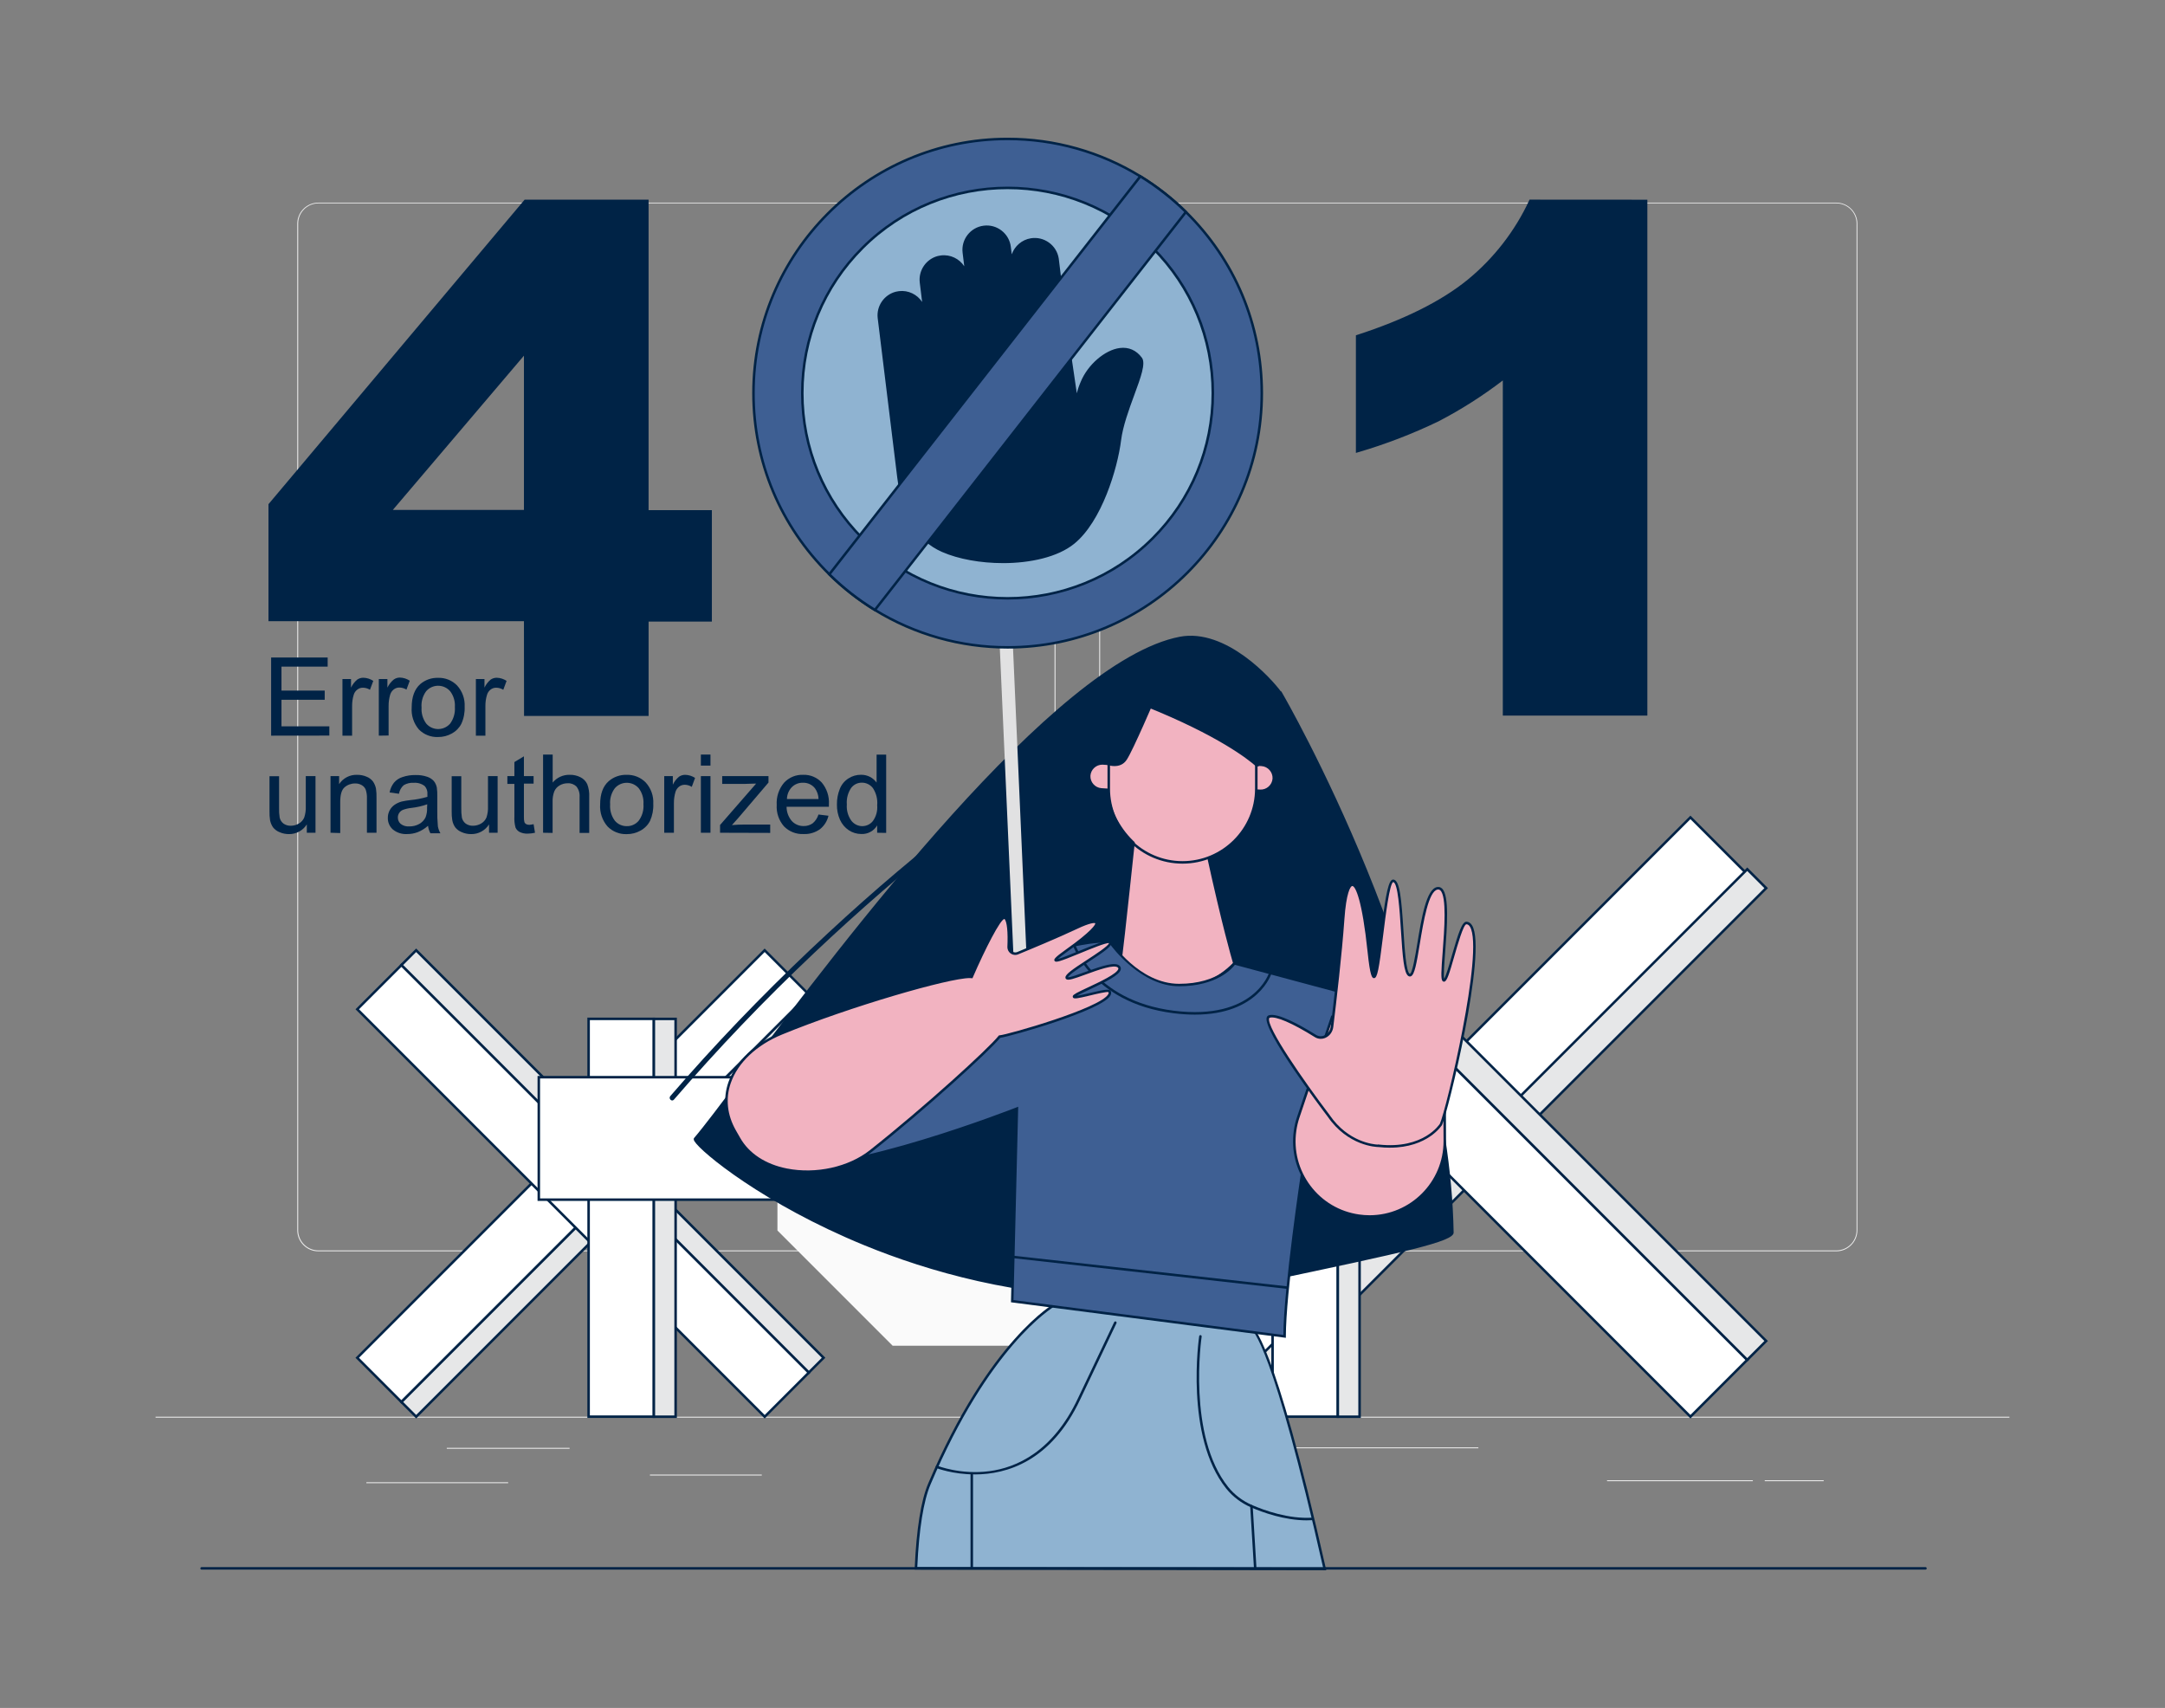 <?xml version="1.0" encoding="UTF-8"?>
<svg xmlns="http://www.w3.org/2000/svg" id="a" width="865.76" height="682.89" viewBox="0 0 865.76 682.89">
  <rect x="0" y="0" width="865.76" height="682.89" fill="#808080" stroke="none"/>
  <rect x="62.21" y="566.45" width="741.34" height=".37" fill="#ebebeb"></rect>
  <rect x="178.66" y="578.89" width="49.11" height=".37" fill="#ebebeb"></rect>
  <rect x="259.9" y="589.58" width="44.73" height=".37" fill="#ebebeb"></rect>
  <rect x="146.5" y="592.65" width="56.71" height=".37" fill="#ebebeb"></rect>
  <rect x="705.7" y="591.85" width="23.57" height=".37" fill="#ebebeb"></rect>
  <rect x="642.64" y="591.85" width="58.3" height=".37" fill="#ebebeb"></rect>
  <rect x="432.88" y="578.7" width="44.97" height=".37" fill="#ebebeb"></rect>
  <rect x="484.29" y="578.7" width="106.9" height=".37" fill="#ebebeb"></rect>
  <path d="M413.61,500.32H127.32c-4.67,0-8.45-3.79-8.45-8.46V89.41c.04-4.64,3.81-8.38,8.45-8.39H413.61c4.68,0,8.47,3.79,8.47,8.47h0V491.86c0,4.67-3.8,8.46-8.47,8.46ZM127.32,81.32c-4.46,0-8.08,3.63-8.08,8.09V491.86c0,4.46,3.62,8.08,8.08,8.09H413.61c4.47,0,8.08-3.62,8.09-8.09V89.41c0-4.47-3.62-8.09-8.09-8.09H127.32Z" fill="#ebebeb"></path>
  <path d="M734.33,500.32H448.02c-4.67,0-8.45-3.79-8.46-8.46V89.41c.05-4.64,3.82-8.38,8.46-8.39h286.31c4.63,.02,8.39,3.76,8.43,8.39V491.86c0,4.66-3.77,8.44-8.43,8.46ZM448.02,81.32c-4.47,0-8.09,3.62-8.09,8.09V491.86c.01,4.46,3.63,8.08,8.09,8.09h286.31c4.47,0,8.08-3.62,8.09-8.09V89.41c0-4.47-3.62-8.09-8.09-8.09H448.02Z" fill="#ebebeb"></path>
  <g>
    <rect x="434.64" y="426.79" width="296.05" height="32.13" transform="translate(-142.49 541.72) rotate(-45)" fill="#fff"></rect>
    <path d="M489.36,559.59l-23.43-23.43,210.05-210.05,23.43,23.43-210.05,210.05Zm-22.01-23.43l22.01,22.01,208.63-208.63-22.01-22.01-208.63,208.63Z" fill="#002346"></path>
  </g>
  <polygon points="598.84 449.39 576.13 426.66 545.15 457.64 565.99 490.86 598.84 449.39" fill="#e0e0e0"></polygon>
  <g>
    <rect x="449.79" y="450.64" width="296.05" height="10.7" transform="translate(-147.34 556.28) rotate(-45)" fill="#e6e7e8"></rect>
    <path d="M496.93,565.15l-8.27-8.27,210.05-210.05,8.27,8.27-210.05,210.05Zm-6.86-8.27l6.86,6.86,208.63-208.63-6.86-6.86-208.63,208.63Z" fill="#002346"></path>
  </g>
  <g>
    <rect x="566.61" y="302.39" width="32.13" height="296.05" transform="translate(-147.83 543.94) rotate(-45)" fill="#fff"></rect>
    <path d="M675.99,567.15l-210.05-210.05,23.43-23.43,210.05,210.05-23.43,23.43Zm-208.63-210.05l208.63,208.63,22.01-22.01-208.63-208.63-22.01,22.01Z" fill="#002346"></path>
  </g>
  <g>
    <rect x="592.46" y="287.25" width="10.7" height="296.05" transform="translate(-132.69 550.21) rotate(-45)" fill="#e6e7e8"></rect>
    <path d="M698.7,544.44l-210.05-210.05,8.27-8.27,210.05,210.05-8.27,8.27Zm-208.63-210.05l208.63,208.63,6.86-6.86-208.63-208.63-6.86,6.86Z" fill="#002346"></path>
  </g>
  <g>
    <rect x="117.96" y="457.76" width="230.41" height="25.01" transform="translate(-264.23 302.61) rotate(-45)" fill="#fff"></rect>
    <path d="M160.54,561.27l-18.39-18.39,163.63-163.63,18.39,18.39-163.63,163.63Zm-16.98-18.39l16.98,16.98,162.22-162.22-16.98-16.98-162.22,162.22Z" fill="#002346"></path>
  </g>
  <g>
    <rect x="129.73" y="477.88" width="230.41" height="8.33" transform="translate(-269.12 314.38) rotate(-45)" fill="#e6e7e8"></rect>
    <path d="M166.42,567.16l-6.6-6.6,163.63-163.63,6.6,6.6-163.63,163.63Zm-5.18-6.6l5.18,5.18,162.22-162.22-5.18-5.18-162.22,162.22Z" fill="#002346"></path>
  </g>
  <g>
    <rect x="220.66" y="360.95" width="25.01" height="230.41" transform="translate(-268.4 304.34) rotate(-45)" fill="#fff"></rect>
    <path d="M305.79,567.17l-163.63-163.63,18.39-18.39,163.63,163.63-18.39,18.39Zm-162.22-163.63l162.22,162.22,16.98-16.98-162.22-162.22-16.98,16.98Z" fill="#002346"></path>
  </g>
  <g>
    <rect x="240.76" y="349.15" width="8.33" height="230.41" transform="translate(-256.61 309.2) rotate(-45)" fill="#e6e7e8"></rect>
    <path d="M323.45,549.47l-163.63-163.63,6.6-6.6,163.63,163.63-6.6,6.6Zm-162.22-163.63l162.22,162.22,5.18-5.18-162.22-162.22-5.18,5.18Z" fill="#002346"></path>
  </g>
  <g>
    <rect x="508.89" y="407.37" width="26.11" height="159.06" fill="#fff"></rect>
    <path d="M535.5,566.93h-27.11v-160.06h27.11v160.06Zm-26.11-1h25.11v-158.06h-25.11v158.06Z" fill="#002346"></path>
  </g>
  <polygon points="535 473.47 508.89 473.47 508.89 492.55 535 486.92 535 473.47" fill="#ebebeb"></polygon>
  <g>
    <rect x="534.98" y="407.39" width="8.7" height="159.06" fill="#e6e7e8"></rect>
    <path d="M544.18,566.95h-9.7v-160.06h9.7v160.06Zm-8.7-1h7.7v-158.06h-7.7v158.06Z" fill="#002346"></path>
  </g>
  <g>
    <rect x="235.38" y="407.37" width="26.11" height="159.06" fill="#fff"></rect>
    <path d="M261.99,566.93h-27.11v-160.06h27.11v160.06Zm-26.11-1h25.11v-158.06h-25.11v158.06Z" fill="#002346"></path>
  </g>
  <g>
    <rect x="261.47" y="407.39" width="8.7" height="159.06" fill="#e6e7e8"></rect>
    <path d="M270.67,566.95h-9.7v-160.06h9.7v160.06Zm-8.7-1h7.7v-158.06h-7.7v158.06Z" fill="#002346"></path>
  </g>
  <g>
    <rect x="215.46" y="430.7" width="333.23" height="48.96" fill="#fff"></rect>
    <path d="M549.19,480.16H214.96v-49.96h334.23v49.96Zm-333.23-1h332.23v-47.96H215.96v47.96Z" fill="#002346"></path>
  </g>
  <rect x="548.7" y="430.68" width="4.89" height="48.96" fill="#ebebeb"></rect>
  <polygon points="422.11 380.77 356.96 380.77 310.89 426.84 310.89 491.99 356.96 538.06 422.11 538.06 468.17 491.99 468.17 426.84 422.11 380.77" fill="#fafafa"></polygon>
  <path d="M332.34,466.25l8.34-.74c.07,1.54,.44,3.05,1.09,4.45,.7,1.5,2.21,2.45,3.87,2.44,1.14,.1,2.26-.36,3-1.24,.69-.84,1.04-1.91,1-3,0-1.02-.35-2.02-1-2.81-1.26-1.16-2.8-1.96-4.47-2.33-3.16-.8-6.01-2.5-8.22-4.89-1.72-2.23-2.6-4.99-2.48-7.8-.02-2.05,.41-4.07,1.27-5.93,.8-1.8,2.13-3.31,3.81-4.34,2.14-1.18,4.56-1.73,7-1.59,3.04-.21,6.04,.83,8.29,2.88,1.9,1.91,3,5,3.4,9.14l-8.26,.7c-.07-1.44-.55-2.82-1.38-4-.75-.86-1.86-1.31-3-1.23-.87-.06-1.71,.28-2.3,.92-.52,.63-.8,1.42-.77,2.24,0,.63,.22,1.25,.63,1.73,.84,.76,1.88,1.28,3,1.48,2.91,.76,5.68,1.96,8.23,3.56,1.59,1.12,2.84,2.66,3.62,4.45,.77,1.88,1.15,3.9,1.12,5.93,.04,2.46-.47,4.9-1.48,7.15-.88,2.05-2.36,3.79-4.23,5-2.07,1.2-4.43,1.78-6.82,1.69-4.81,0-8.14-1.33-10-4-1.98-2.92-3.11-6.33-3.26-9.86Z" fill="#fff"></path>
  <path d="M360.48,439.24h26.69v10h-8.89v30.38h-8.77v-30.41h-8.89l-.14-9.97Z" fill="#fff"></path>
  <path d="M388.61,459.45c0-6.59,1.29-11.73,3.87-15.4,4.42-6,12.87-7.27,18.86-2.85,1.08,.79,2.03,1.74,2.83,2.82,2.6,3.6,3.9,8.64,3.9,15.13,.12,3.94-.45,7.87-1.68,11.61-.92,2.75-2.6,5.2-4.83,7.05-2.26,1.72-5.03,2.61-7.87,2.52-2.81,.11-5.58-.65-7.94-2.18-2.33-1.75-4.1-4.14-5.1-6.88-1.44-3.77-2.13-7.79-2.04-11.82Zm8.76,0c0,4.08,.54,7,1.61,8.77,1.24,2.4,4.2,3.34,6.6,2.1,0,0,.01,0,.02,0,.89-.47,1.61-1.2,2.08-2.09,1-1.75,1.48-4.88,1.48-9.38,.2-2.87-.35-5.75-1.6-8.34-.88-1.63-2.6-2.64-4.45-2.62-1.81,.02-3.45,1.05-4.25,2.67-.99,1.86-1.49,4.86-1.49,9v-.1Z" fill="#fff"></path>
  <path d="M422.67,439.24h14.56c2.77-.19,5.44,1.03,7.13,3.23,1.74,2.73,2.56,5.93,2.36,9.16,.2,3.38-.71,6.73-2.58,9.55-1.9,2.38-4.85,3.67-7.88,3.44h-4.86v15h-8.79l.06-40.38Zm8.73,17.21h2.15c1.32,.14,2.63-.32,3.56-1.26,.7-.91,1.06-2.05,1-3.2,.08-1.14-.2-2.28-.8-3.26-.81-.98-2.07-1.48-3.33-1.32h-2.6l.02,9.04Z" fill="#fff"></path>
  <g>
    <path d="M366.28,627.08c.66-15.01,2.36-26.67,5.37-33.76,24.62-58,50.45-71.84,50.45-71.84l78.22,9.27s8.07,1.82,29.41,96.59l-163.45-.26Z" fill="#8fb3d1"></path>
    <path d="M530.36,627.84l-164.6-.26,.02-.52c.69-15.69,2.51-27.11,5.41-33.94,24.41-57.5,50.41-71.95,50.67-72.09l.14-.07,78.38,9.29c.39,.09,8.67,2.98,29.84,96.98l.14,.61Zm-163.55-1.26l162.3,.25c-20.05-88.89-28.26-95.23-28.92-95.6l-77.98-9.24c-2.03,1.18-26.75,16.51-50.09,71.52-2.82,6.64-4.6,17.76-5.31,33.07Z" fill="#002346"></path>
  </g>
  <g>
    <path d="M580.79,492.85c-1.71-101.32-68.41-215.41-68.41-215.41l-.05,.12c-1.27-2.51-21-26.25-40.55-22.46-60.94,11.82-173.22,176.25-193.82,200.2-2.67,3.09,95.84,84.46,223.36,57.6,52.34-11.02,79.47-16.65,79.47-20.05Z" fill="#002346"></path>
    <path d="M449.39,518.8c-42.21,0-78.27-10.45-103.82-20.93-39.98-16.4-65.3-37.21-67.87-41.58-.13-.21-.51-.86-.11-1.32,3.73-4.34,10.65-13.53,19.42-25.17,40.45-53.71,124.62-165.48,174.68-175.19,18.64-3.61,37.03,17.04,40.54,21.89l.07-.18,.51,.87c.67,1.14,66.79,115.36,68.48,215.65h0c0,3.56-18.32,7.59-76.24,19.78l-3.62,.76c-18.11,3.81-35.54,5.41-52.04,5.41Zm-170.97-63.27c.27,.92,4.09,4.97,12.63,11.26,15.86,11.67,100.53,68.72,210.17,45.62l3.62-.76c45.42-9.56,75.43-15.88,75.45-18.79-1.61-95.37-61.68-203.46-67.84-214.28l-.08,.19-.49-.97c-1.07-2.12-20.81-25.91-40.01-22.19-49.68,9.64-133.7,121.2-174.07,174.81-8.71,11.57-15.61,20.73-19.38,25.13Z" fill="#002346"></path>
  </g>
  <path d="M498.61,268.02c-2.46-1.63-5.73-1.63-8.55-1.32-4.59,.62-9.08,1.8-13.38,3.52-13.6,5.07-26.39,12.37-38.72,19.95-17.4,10.81-34.22,22.53-50.38,35.11-19.47,15-38.23,30.87-56.26,47.61-19.79,18.31-38.73,37.55-56.61,57.73-2.24,2.53-4.46,5.08-6.66,7.63-.84,1,.58,2.41,1.43,1.43,17.64-20.43,36.31-39.96,55.93-58.5,18-17.03,36.71-33.24,56.12-48.64,16.39-13.05,33.43-25.28,51.05-36.62,12.84-8.19,26.12-16.07,40.19-22,4.61-2.03,9.41-3.61,14.32-4.73,3-.62,6.33-1,9.16-.1,.48,.15,.93,.38,1.34,.66,1.08,.72,2.09-1,1-1.74h.02Z" fill="#002346"></path>
  <g>
    <path d="M454.25,327.74s-5.46,51.54-6.1,55.6c0,0,23.09,24.29,45.47,1.86,0,0-3.78-12.25-10.67-43.77l-28.7-13.69Z" fill="#f2b3c1"></path>
    <path d="M472.95,395.21c-.11,0-.21,0-.32,0-13.89-.17-24.73-11.41-24.84-11.52l-.17-.18,.04-.24c.63-4,6.04-55.06,6.1-55.58l.07-.7,29.56,14.1,.05,.24c6.81,31.14,10.62,43.61,10.66,43.73l.09,.29-.21,.21c-6.39,6.41-13.47,9.66-21.02,9.66Zm-24.27-12.04c1.41,1.4,11.43,10.89,23.97,11.04,7.31,.08,14.18-2.99,20.41-9.15-.6-2.03-4.32-14.86-10.54-43.28l-27.84-13.28c-.67,6.32-5.25,49.47-5.99,54.67Z" fill="#002346"></path>
  </g>
  <g>
    <path d="M503.87,316.21l-9.32-.58,.64-10.39,9.31,.58c2.86,.2,5.03,2.65,4.88,5.51h0c-.2,2.86-2.65,5.03-5.51,4.88Z" fill="#f2b3c1"></path>
    <path d="M504.14,316.71c-.1,0-.2,0-.3,0h0s-9.82-.61-9.82-.61l.7-11.39,9.81,.61c3.11,.21,5.51,2.92,5.35,6.03-.21,3.02-2.75,5.36-5.73,5.36Zm-.24-1.01c2.57,.13,4.8-1.85,4.98-4.41,.13-2.56-1.85-4.8-4.41-4.98l-8.8-.55-.58,9.39,8.82,.55Z" fill="#002346"></path>
  </g>
  <g>
    <path d="M441.07,305.25l9.32,.58-.64,10.39-9.31-.58c-2.86-.2-5.03-2.65-4.88-5.51h0c.2-2.86,2.65-5.03,5.51-4.88Z" fill="#f2b3c1"></path>
    <path d="M450.21,316.74l-9.81-.61c-3.11-.21-5.51-2.92-5.35-6.03,.21-3.12,2.92-5.51,6.03-5.35h0s9.82,.61,9.82,.61l-.7,11.39Zm-9.42-11c-2.47,0-4.56,1.93-4.74,4.42-.13,2.56,1.85,4.8,4.41,4.98l8.8,.55,.58-9.39-8.82-.55c-.08,0-.16,0-.25,0Z" fill="#002346"></path>
  </g>
  <g>
    <rect x="443.38" y="272.81" width="59" height="72" rx="29.5" ry="29.5" fill="#f2b3c1"></rect>
    <path d="M472.88,345.31c-16.54,0-30-13.46-30-30v-13c0-16.54,13.46-30,30-30s30,13.46,30,30v13c0,16.54-13.46,30-30,30Zm0-72c-15.99,0-29,13.01-29,29v13c0,15.99,13.01,29,29,29h0c15.99,0,29-13.01,29-29v-13c0-15.99-13.01-29-29-29Z" fill="#002346"></path>
  </g>
  <g>
    <path d="M458.39,282.02c28.9,11.6,40.92,21.1,44.02,23.83,.35,.31,.89,.07,.9-.4,.1-6.86-1.39-40.66-41.56-31.86-27.14,3.98-5.45,7.62-3.35,8.42Z" fill="#002346"></path>
    <path d="M502.76,306.49c-.25,0-.49-.09-.69-.26-2.99-2.64-14.99-12.15-43.87-23.74-.27-.1-.96-.27-1.77-.47-4.66-1.15-8.83-2.35-8.74-4.24,.06-1.23,1.7-2.87,13.97-4.67,13.43-2.95,23.95-1.43,31.23,4.51,10.38,8.48,10.97,23.46,10.91,27.84,0,.41-.24,.77-.62,.94-.14,.06-.28,.09-.42,.09Zm-28.74-33.85c-3.73,0-7.79,.48-12.17,1.44-12.12,1.78-13.13,3.31-13.15,3.73-.06,1.23,5.99,2.73,7.98,3.22,.91,.23,1.57,.39,1.89,.51h0c29.03,11.65,41.14,21.26,44.16,23.93,.13-4.31-.44-18.89-10.47-27.09-4.68-3.83-10.79-5.75-18.24-5.75Z" fill="#002346"></path>
  </g>
  <g>
    <path d="M461.88,278.14s-9.17,21.51-11.74,25.37c-2.94,4.45-9.11,1.11-9.11,1.11,0,0-2.86-30.27,20.85-26.49Z" fill="#002346"></path>
    <path d="M445.68,306.31c-2.54,0-4.85-1.23-4.89-1.25l-.23-.13-.03-.27c-.06-.65-1.4-15.89,6.59-23.38,3.63-3.41,8.63-4.63,14.84-3.64l.63,.1-.25,.59c-.38,.88-9.22,21.6-11.78,25.45-1.28,1.94-3.13,2.52-4.87,2.52Zm-4.18-2.01c1.13,.54,5.84,2.53,8.22-1.07,2.28-3.42,9.94-21.2,11.44-24.7-5.59-.76-10.08,.41-13.36,3.48-7.07,6.63-6.44,20.2-6.3,22.29Z" fill="#002346"></path>
  </g>
  <g>
    <path d="M493.62,385.2l68.55,18.4,12.81,36.54c3.82,10.89-1.92,22.81-12.8,26.62-2.22,.78-4.56,1.18-6.92,1.18h-34.35s-7.21,47.86-7.21,66.39l-108.91-14.08,1.87-77s-67.92,26.77-94.68,22.63c0,0-30.88-18.52-13.38-42.19,0,0,126.08-51.62,145.38-46.91,0,0,11.06,17.06,27.53,17.06s22.11-8.64,22.11-8.64Z" fill="#3e5f93"></path>
    <path d="M514.2,534.9l-109.92-14.21,1.86-76.7c-6.73,2.6-60.01,22.82-87.9,22.82-2.3,0-4.42-.14-6.34-.43l-.18-.07c-.16-.09-15.78-9.61-18.56-23.54-1.31-6.56,.39-13.08,5.04-19.37l.08-.11,.13-.05c5.15-2.11,126.45-51.62,145.69-46.93l.19,.05,.11,.17c.11,.17,11.11,16.83,27.11,16.83s21.64-8.33,21.69-8.41l.2-.3,.35,.09,68.8,18.47,12.9,36.79c3.9,11.13-1.98,23.36-13.11,27.26-2.28,.8-4.66,1.2-7.07,1.2h-33.93c-.71,4.8-7.14,48.54-7.14,65.89v.57Zm-108.9-15.09l107.9,13.95c.14-18.75,7.14-65.42,7.21-65.9l.06-.43h34.79c2.3,0,4.57-.39,6.74-1.15,10.61-3.72,16.22-15.38,12.5-25.99l-12.72-36.29-67.96-18.24c-1.19,1.57-7.31,8.57-22.32,8.57s-26.6-15.32-27.83-17.12c-19.26-4.18-140.08,44.97-144.76,46.88-4.41,6.02-6.02,12.23-4.78,18.47,2.59,12.99,16.8,22.08,18.02,22.84,26.39,3.99,93.64-22.35,94.32-22.62l.7-.28-1.88,77.3Z" fill="#002346"></path>
  </g>
  <g>
    <path d="M477.86,405.68c-2.63,0-5.48-.17-8.57-.56-33.4-4.21-40.65-28.12-40.72-28.36-.08-.27,.08-.54,.34-.62,.27-.08,.54,.08,.62,.34,.07,.23,7.16,23.52,39.88,27.64,32.04,4,38.05-15.08,38.11-15.27,.08-.26,.36-.42,.62-.34,.26,.08,.42,.35,.34,.62-.05,.18-5.15,16.55-30.62,16.55Z" fill="#002346"></path>
    <path d="M514.58,515.3s-.04,0-.06,0l-110.2-12.34c-.27-.03-.47-.28-.44-.55s.28-.47,.55-.44l110.2,12.34c.27,.03,.47,.28,.44,.55-.03,.26-.25,.44-.5,.44Z" fill="#002346"></path>
  </g>
  <g>
    <path d="M543.44,486.08h0c-16.44-2.33-27.88-17.55-25.56-33.99,.26-1.84,.69-3.65,1.29-5.41l13.55-40.09,44.86,6.43,.18,43.21c.04,16.61-13.4,30.11-30.01,30.15-1.44,0-2.88-.1-4.31-.3Z" fill="#f2b3c1"></path>
    <path d="M547.68,486.88c-1.44,0-2.89-.1-4.31-.31h0c-8.08-1.15-15.24-5.37-20.15-11.9-4.91-6.53-6.98-14.57-5.83-22.66,.26-1.86,.7-3.72,1.31-5.5l13.68-40.48,45.7,6.55,.18,43.64c.04,16.86-13.65,30.61-30.51,30.65h-.07Zm-14.62-79.74l-13.42,39.7c-.58,1.73-1.01,3.52-1.26,5.32-1.11,7.82,.9,15.6,5.64,21.92,4.75,6.31,11.67,10.4,19.49,11.51h0c1.4,.2,2.83,.3,4.24,.3,16.31-.04,29.55-13.34,29.51-29.65l-.18-42.78-44.02-6.31Z" fill="#002346"></path>
  </g>
  <g>
    <path d="M531.36,446.2s-29-38.17-23.78-39.79c3.38-1,12.43,4.05,18.44,7.8,2.7,1.69,6.22-.29,6.64-3.73,1.27-10.34,3.48-29.27,4.44-43,1.38-19.79,6.79-20.54,10.3,13.15,3.51,33.69,5.47-29.07,9.81-28.45s2.69,35.55,6.29,37.65c3.6,2.1,4.29-33.47,11.3-34.66,7.01-1.19,.67,34.65,2.41,36.72,1.74,2.07,6.28-23,9.22-22.85,10.36,.43-7.94,75.75-10.21,80.55h0s-6.4,10.58-24.93,8.53c-.02,.05-11.67,.04-19.93-11.92Z" fill="#f2b3c1"></path>
    <path d="M555.86,458.88c-1.45,0-2.98-.08-4.6-.26-1.01,0-12.24-.46-20.31-12.13-2.71-3.56-26.06-34.52-24.41-39.67,.14-.45,.45-.76,.88-.89,3.52-1.04,12.19,3.7,18.85,7.85,1.04,.65,2.29,.71,3.43,.17,1.34-.64,2.26-1.96,2.45-3.54,1.24-10.11,3.47-29.15,4.44-42.97,.45-6.46,1.54-14.17,4.14-14.22h.02c3.54,0,5.83,14.87,7.13,27.35,.71,6.8,1.27,8.78,1.57,9.35,.83-1.46,1.83-9.53,2.65-16.08,1.54-12.4,2.68-20.63,4.39-21.94,.3-.23,.59-.25,.78-.22,2.51,.36,3.16,7.87,3.94,20.2,.47,7.42,1.05,16.66,2.53,17.51,1.03-.08,2.19-7.09,3.04-12.22,1.69-10.2,3.6-21.77,7.93-22.5,.73-.12,1.37,.06,1.91,.56,3.01,2.74,2.05,15.34,1.28,25.47-.34,4.42-.71,9.39-.4,10.64,.73-1.04,2.02-5.53,3.07-9.2,2.67-9.32,4.12-13.7,5.88-13.61,.91,.04,1.66,.54,2.23,1.48,6.17,10.21-9.78,75.07-12.02,79.78-.08,.14-5.68,9.08-20.81,9.08Zm-4.9-1.3l.38,.04c17.96,1.99,24.38-8.19,24.45-8.29,2.38-5.04,17.81-69.25,12.04-78.79-.39-.65-.86-.97-1.42-1,0,0,0,0-.01,0-1.17,0-3.57,8.38-4.86,12.88-2.04,7.13-2.91,9.85-3.95,10.07-.28,.06-.56-.04-.76-.28-.67-.79-.51-3.81,.08-11.58,.67-8.86,1.69-22.24-.96-24.65-.31-.28-.65-.38-1.07-.31-3.63,.62-5.64,12.79-7.11,21.68-1.33,8.06-2.09,12.3-3.53,12.98-.32,.15-.67,.13-1-.06-1.84-1.07-2.35-7.66-3.02-18.31-.51-8.02-1.2-19-3.09-19.27-1.44,.42-3.07,13.49-4.03,21.3-1.69,13.65-2.3,17.1-3.65,17.1h0c-.8,0-1.55-.8-2.55-10.39-2.18-20.89-4.87-26.45-6.13-26.45h0c-.77,.01-2.43,2.81-3.16,13.29-.97,13.85-3.2,32.9-4.44,43.03-.23,1.92-1.36,3.53-3.01,4.32-1.45,.69-3.05,.61-4.39-.23-9.04-5.64-15.61-8.46-18.03-7.74-.09,.03-.17,.08-.22,.24-1.13,3.53,13.89,25.12,24.26,38.77v.02c7.37,10.65,17.39,11.62,19.19,11.7v-.04Z" fill="#002346"></path>
  </g>
  <path d="M408.26,397.41c-1.32,0-2.43-2.75-2.59-6.39l-7.5-169c-.18-4,.85-7.66,2.29-8.14s2.76,2.36,2.93,6.37l7.42,169.07c.18,4-.82,7.59-2.25,8.1h-.3Z" fill="#e1e1e2"></path>
  <g>
    <path d="M504.58,157.19c0,56.13-45.51,101.64-101.64,101.64-19.45,0-37.62-5.46-53.07-14.95-6.62-4.05-12.73-8.84-18.23-14.26-18.73-18.44-30.34-44.08-30.34-72.43,0-56.14,45.5-101.64,101.64-101.64,19.44,0,37.62,5.46,53.07,14.95,6.61,4.05,12.72,8.84,18.22,14.25,18.73,18.43,30.35,44.08,30.35,72.44Z" fill="#3e5f93"></path>
    <path d="M402.94,259.33c-18.89,0-37.33-5.2-53.33-15.02-6.61-4.04-12.77-8.87-18.32-14.33-19.66-19.36-30.49-45.21-30.49-72.79,0-56.32,45.82-102.14,102.14-102.14,18.89,0,37.33,5.2,53.33,15.02,6.6,4.04,12.76,8.86,18.31,14.32,19.67,19.35,30.5,45.21,30.5,72.8,0,56.32-45.82,102.14-102.14,102.14Zm0-203.28c-55.77,0-101.14,45.37-101.14,101.14,0,27.31,10.72,52.91,30.19,72.07,5.49,5.41,11.59,10.19,18.14,14.19,15.84,9.73,34.11,14.88,52.81,14.88,55.77,0,101.14-45.37,101.14-101.14,0-27.32-10.73-52.92-30.2-72.08-5.49-5.4-11.59-10.18-18.13-14.18-15.84-9.73-34.11-14.88-52.81-14.88Z" fill="#002346"></path>
  </g>
  <g>
    <circle cx="402.91" cy="157.17" r="82.08" transform="translate(6.87 330.93) rotate(-45)" fill="#8fb3d1"></circle>
    <path d="M402.91,239.71c-21.15,0-42.29-8.05-58.39-24.15-15.6-15.6-24.19-36.33-24.19-58.39s8.59-42.8,24.19-58.39l.35,.35-.35-.35c32.2-32.2,84.59-32.2,116.79,0,15.6,15.6,24.19,36.33,24.19,58.39s-8.59,42.8-24.19,58.39c-16.1,16.1-37.25,24.15-58.39,24.15Zm0-164.08c-20.89,0-41.78,7.95-57.69,23.86-15.41,15.41-23.89,35.9-23.89,57.69s8.49,42.28,23.89,57.69c31.81,31.81,83.56,31.81,115.37,0,15.41-15.41,23.89-35.9,23.89-57.69s-8.49-42.28-23.89-57.69c-15.9-15.9-36.79-23.86-57.69-23.86Z" fill="#002346"></path>
  </g>
  <g>
    <path d="M456.24,143.31c-6.74-9.11-19.72,0-23.61,9.57-1.05,2.37-1.75,4.89-2.06,7.47l-4.28-29.23-3.39-27.71c-.81-5.03-5.55-8.45-10.58-7.64-4.76,.77-8.13,5.07-7.73,9.88l-.85-6.9c-.63-5.05-5.23-8.64-10.28-8.01-5.05,.63-8.64,5.23-8.01,10.28l1.18,9.61c-.64-5.05-5.24-8.62-10.29-8-.39,.04-.77,.11-1.15,.21h0c-4.49,1.16-7.43,5.46-6.88,10.07l1.47,12c-.62-5.04-5.21-8.62-10.25-8-.4,.05-.79,.12-1.18,.22h0c-4.47,1.14-7.4,5.42-6.87,10l2.94,24,2.1,17.18,2.78,22.57c2,16.13,8.26,25.23,17.6,29.34,14.33,6.29,40.59,6.36,52.38-3.21,10.33-8.37,17-28.53,18.55-41,1.55-12.47,11.15-28.99,8.41-32.7Z" fill="#002346"></path>
    <path d="M401.08,225.15c-8.91,0-17.81-1.59-24.38-4.47-10.11-4.45-15.97-14.18-17.9-29.74l-7.82-63.75c-.56-4.81,2.55-9.34,7.24-10.55,.41-.1,.83-.18,1.24-.23,3.78-.46,7.33,1.33,9.29,4.32l-.95-7.76c-.58-4.84,2.54-9.4,7.25-10.62,.4-.1,.81-.18,1.22-.22,3.79-.47,7.36,1.33,9.33,4.33l-.66-5.39c-.66-5.32,3.13-10.18,8.44-10.84,2.57-.32,5.12,.38,7.17,1.98,2.05,1.6,3.35,3.89,3.67,6.47l.37,3c1.15-3.27,4.02-5.83,7.63-6.41,2.57-.41,5.14,.2,7.25,1.72,2.11,1.52,3.5,3.77,3.91,6.34l3.39,27.73,3.84,26.19c.38-1.57,.9-3.1,1.55-4.57,2.78-6.83,9.65-12.79,15.64-13.54,3.56-.45,6.62,.89,8.83,3.88h0c1.63,2.21-.43,7.83-3.05,14.94-2.14,5.82-4.56,12.41-5.27,18.11-1.4,11.24-7.72,32.4-18.73,41.33-6.58,5.34-17.55,7.75-28.51,7.75Zm-40.43-107.81c-.35,0-.71,.02-1.06,.06-.38,.05-.75,.12-1.12,.21-4.21,1.08-7,5.14-6.5,9.46l7.82,63.75c1.88,15.18,7.54,24.65,17.31,28.94,14.4,6.32,40.2,6.33,51.86-3.14,10.79-8.74,16.99-29.59,18.37-40.67,.72-5.82,3.17-12.47,5.32-18.34,2.31-6.29,4.49-12.23,3.18-14-2.01-2.72-4.67-3.89-7.9-3.48-5.67,.71-12.19,6.4-14.85,12.94-1.04,2.35-1.72,4.81-2.03,7.34l-.45,3.71-4.82-32.93-3.39-27.72c-.37-2.28-1.61-4.3-3.5-5.67-1.89-1.37-4.2-1.91-6.5-1.54-4.48,.72-7.69,4.83-7.31,9.35l-.99,.1-.85-6.9c-.29-2.31-1.46-4.37-3.29-5.8-1.84-1.43-4.12-2.06-6.43-1.77-4.77,.59-8.17,4.95-7.58,9.72l1.18,9.61s0,0,0,0h0s-.99,.13-.99,.13c-.6-4.76-4.97-8.15-9.73-7.57-.37,.04-.73,.11-1.09,.2-4.23,1.09-7.03,5.19-6.51,9.53l1.47,12-.99,.12c-.54-4.4-4.31-7.63-8.63-7.63Z" fill="#002346"></path>
  </g>
  <g>
    <path d="M474.23,84.75l-124.36,159.13c-6.62-4.05-12.73-8.84-18.23-14.26l124.37-159.12c6.61,4.05,12.72,8.84,18.22,14.25Z" fill="#3e5f93"></path>
    <path d="M349.99,244.54l-.38-.23c-6.61-4.04-12.78-8.87-18.32-14.33l-.32-.31,.27-.35,124.64-159.47,.38,.23c6.6,4.04,12.76,8.86,18.31,14.32l.32,.31-124.91,159.83Zm-17.68-14.96c5.3,5.18,11.17,9.77,17.44,13.64l123.81-158.43c-5.3-5.17-11.17-9.76-17.43-13.63l-123.82,158.42Z" fill="#002346"></path>
  </g>
  <g>
    <path d="M210.02,247.88H107.86v-46.12l102.16-121.43h48.84v124.14h25.31v43.55h-25.3v37.73h-48.81l-.04-37.87Zm0-43.51v-63.52l-54,63.52h54Z" fill="#002346"></path>
    <path d="M259.37,286.25h-49.81l-.04-37.87H107.36v-46.8l.12-.14,102.31-121.61h49.57v124.14h25.31v44.55h-25.3v37.73Zm-48.81-1h47.81v-37.73h25.3v-42.55h-25.31V80.83h-48.11l-101.89,121.11v45.44h102.16l.04,37.87Zm-.04-80.38h-55.58l55.58-65.38v65.38Zm-53.42-1h52.42v-61.66l-52.42,61.66Z" fill="#002346"></path>
  </g>
  <g>
    <path d="M658.26,80.33v205.28h-56.8V151.09c-8.28,6.44-17.14,12.1-26.45,16.93-10.4,5.02-21.21,9.17-32.3,12.39v-46c19.09-6.17,33.91-13.57,44.47-22.18,10.57-8.63,19.04-19.55,24.78-31.93l46.3,.03Z" fill="#002346"></path>
    <path d="M658.76,286.11h-57.8V152.11c-8.06,6.18-16.71,11.68-25.72,16.36-10.41,5.02-21.3,9.2-32.39,12.43l-.64,.19v-47.03l.35-.11c18.94-6.13,33.85-13.56,44.31-22.09,10.44-8.53,18.97-19.51,24.64-31.75l.13-.29,47.12,.03v206.28Zm-56.8-1h55.8V80.83l-45.48-.03c-5.74,12.26-14.3,23.25-24.78,31.82-10.5,8.56-25.39,16.01-44.29,22.16v44.97c10.81-3.18,21.43-7.28,31.58-12.17,9.25-4.79,18.12-10.47,26.36-16.87l.81-.63v135.04Z" fill="#002346"></path>
  </g>
  <path d="M108.42,294.14v-31.24h22.61v3.64h-18.47v9.58h17.29v3.67h-17.29v10.63h19.14v3.69l-23.28,.03Z" fill="#002346"></path>
  <path d="M136.94,294.14v-22.64h3.43v3.43c.58-1.22,1.41-2.3,2.44-3.18,.72-.5,1.58-.77,2.46-.77,1.43,.03,2.81,.47,4,1.26l-1.33,3.55c-.84-.53-1.82-.81-2.81-.82-.81-.02-1.61,.25-2.25,.75-.69,.53-1.2,1.26-1.44,2.1-.44,1.45-.65,2.96-.64,4.48v11.84h-3.86Z" fill="#002346"></path>
  <path d="M151.48,294.14v-22.64h3.44v3.43c.6-1.25,1.47-2.36,2.54-3.24,.72-.51,1.57-.78,2.45-.78,1.41,.04,2.78,.48,3.95,1.26l-1.32,3.55c-.85-.52-1.82-.81-2.82-.82-.81-.02-1.61,.25-2.25,.75-.69,.53-1.19,1.27-1.44,2.1-.43,1.45-.64,2.96-.63,4.48v11.85l-3.92,.06Z" fill="#002346"></path>
  <path d="M164.63,282.83c0-4.19,1.15-7.3,3.44-9.32,1.97-1.68,4.51-2.57,7.1-2.49,2.87-.1,5.64,1.02,7.64,3.08,2.08,2.3,3.16,5.34,3,8.44,.1,2.36-.35,4.72-1.33,6.87-.85,1.65-2.18,3-3.81,3.88-1.67,.93-3.56,1.41-5.47,1.39-2.87,.13-5.66-.96-7.68-3-2.1-2.45-3.14-5.63-2.89-8.85Zm3.95,0c-.17,2.33,.5,4.64,1.89,6.51,2.3,2.63,6.3,2.89,8.93,.59,0,0,0,0,0,0,.21-.18,.41-.37,.59-.58,1.41-1.92,2.08-4.28,1.91-6.65,.16-2.28-.52-4.54-1.91-6.35-2.32-2.64-6.34-2.9-8.98-.58,0,0-.02,.01-.02,.02-.2,.17-.39,.36-.56,.56-1.38,1.87-2.04,4.17-1.86,6.49Z" fill="#002346"></path>
  <path d="M190.3,294.14v-22.64h3.44v3.43c.57-1.22,1.4-2.31,2.43-3.18,.72-.5,1.58-.77,2.46-.77,1.41,.04,2.78,.48,3.95,1.26l-1.32,3.55c-.85-.52-1.82-.81-2.82-.82-.82-.02-1.62,.25-2.27,.75-.68,.53-1.18,1.27-1.42,2.1-.44,1.45-.66,2.96-.64,4.48v11.84h-3.81Z" fill="#002346"></path>
  <path d="M122.69,332.96v-3.33c-1.56,2.46-4.29,3.93-7.2,3.87-1.28,0-2.55-.26-3.72-.78-1.02-.4-1.91-1.06-2.59-1.92-.58-.86-.99-1.83-1.19-2.85-.18-1.19-.25-2.39-.22-3.59v-14h3.83v12.55c-.05,1.34,.03,2.68,.24,4,.21,.95,.75,1.8,1.53,2.39,.85,.59,1.87,.89,2.9,.86,1.14,0,2.26-.3,3.24-.88,.96-.55,1.72-1.4,2.15-2.42,.47-1.42,.68-2.91,.62-4.41v-12.13h3.89v22.64h-3.48Z" fill="#002346"></path>
  <path d="M132.17,332.96v-22.64h3.44v3.21c1.57-2.43,4.32-3.85,7.21-3.73,1.29-.02,2.57,.23,3.76,.74,1.02,.39,1.9,1.06,2.57,1.92,.59,.86,1,1.83,1.2,2.85,.17,1.24,.25,2.48,.21,3.73v13.92h-3.83v-13.73c.05-1.16-.11-2.33-.46-3.44-.3-.78-.86-1.43-1.58-1.85-.81-.48-1.74-.72-2.68-.69-1.56-.02-3.07,.53-4.24,1.55-1.19,1.05-1.72,3-1.72,5.92v12.36l-3.88-.12Z" fill="#002346"></path>
  <path d="M171.17,330.17c-1.21,1.08-2.61,1.95-4.12,2.55-1.35,.51-2.78,.77-4.22,.76-2.08,.13-4.13-.52-5.74-1.84-1.32-1.18-2.05-2.88-2-4.65-.02-2.1,1.02-4.06,2.75-5.24,.85-.57,1.78-1,2.77-1.27,1.13-.25,2.28-.44,3.43-.57,2.33-.21,4.63-.65,6.87-1.32v-1c.12-1.2-.27-2.4-1.08-3.3-1.25-.96-2.81-1.42-4.38-1.3-1.4-.1-2.79,.23-4,.94-1.02,.89-1.69,2.11-1.91,3.44l-3.74-.52c.25-1.41,.84-2.74,1.72-3.88,.9-1.08,2.09-1.87,3.43-2.28,1.66-.57,3.4-.84,5.15-.81,1.6-.05,3.2,.18,4.72,.69,1.02,.33,1.94,.92,2.66,1.71,.61,.76,1.02,1.65,1.2,2.61,.16,1.17,.22,2.36,.19,3.54v5.15c-.05,2.29,.03,4.59,.24,6.87,.19,.95,.52,1.87,1,2.71h-4c-.5-.93-.82-1.94-.94-2.99Zm-.32-8.59c-2.03,.72-4.13,1.2-6.27,1.44-1.17,.12-2.32,.38-3.43,.78-.62,.25-1.15,.69-1.52,1.25-.35,.54-.54,1.17-.53,1.82-.02,.98,.41,1.92,1.15,2.56,.98,.75,2.21,1.1,3.44,1,1.4,.02,2.78-.32,4-1,1.07-.6,1.94-1.51,2.48-2.61,.47-1.22,.68-2.52,.61-3.83l.07-1.41Z" fill="#002346"></path>
  <path d="M195.56,332.96v-3.33c-1.56,2.46-4.29,3.93-7.2,3.87-1.29,0-2.56-.26-3.74-.78-1.01-.41-1.9-1.07-2.58-1.92-.59-.85-1-1.83-1.18-2.85-.19-1.19-.27-2.39-.24-3.59v-14h3.84v12.55c-.04,1.34,.04,2.68,.24,4,.21,.95,.75,1.8,1.53,2.39,.85,.59,1.87,.89,2.9,.86,1.14,0,2.26-.3,3.25-.88,.96-.55,1.71-1.4,2.15-2.42,.47-1.42,.68-2.92,.61-4.41v-12.13h3.85v22.64h-3.43Z" fill="#002346"></path>
  <path d="M213.38,329.53l.56,3.43c-.95,.22-1.92,.34-2.9,.35-1.12,.05-2.23-.17-3.24-.66-.72-.38-1.29-.98-1.63-1.71-.41-1.47-.56-3-.47-4.52v-13h-2.81v-3.1h2.81v-5.62l3.81-2.3v7.92h3.87v3h-3.87v13.33c-.04,.71,.03,1.42,.21,2.11,.14,.31,.37,.57,.67,.74,.4,.21,.85,.31,1.3,.29,.57-.05,1.13-.13,1.69-.26Z" fill="#002346"></path>
  <path d="M217.17,332.96v-31.26h3.84v11.19c1.67-2.02,4.17-3.16,6.79-3.1,1.52-.04,3.02,.3,4.37,1,1.17,.59,2.1,1.55,2.66,2.73,.62,1.64,.89,3.4,.79,5.15v14.35h-3.85v-14.36c.12-1.51-.33-3-1.26-4.19-.94-.91-2.22-1.39-3.53-1.3-1.13,0-2.24,.3-3.22,.87-.95,.55-1.7,1.4-2.12,2.41-.49,1.33-.71,2.75-.66,4.17v12.4l-3.81-.06Z" fill="#002346"></path>
  <path d="M239.99,321.63c0-4.19,1.14-7.29,3.43-9.3,1.98-1.7,4.52-2.6,7.13-2.53,2.88-.1,5.68,1.02,7.69,3.09,2.09,2.31,3.17,5.36,3,8.47,.11,2.36-.34,4.71-1.3,6.86-.85,1.66-2.19,3.02-3.83,3.9-1.67,.93-3.55,1.41-5.46,1.39-2.88,.12-5.68-.99-7.69-3.05-2.12-2.43-3.19-5.61-2.97-8.83Zm4,0c-.18,2.33,.49,4.65,1.89,6.53,1.19,1.4,2.95,2.2,4.79,2.16,1.83,.04,3.58-.77,4.75-2.18,1.41-1.91,2.08-4.26,1.89-6.63,.17-2.28-.51-4.55-1.9-6.37-2.31-2.63-6.31-2.89-8.94-.59-.21,.18-.41,.38-.59,.59-1.4,1.86-2.07,4.17-1.89,6.49h0Z" fill="#002346"></path>
  <path d="M265.62,332.96v-22.64h3.44v3.43c.57-1.23,1.4-2.31,2.44-3.18,.72-.5,1.57-.77,2.45-.77,1.42,.02,2.81,.45,4,1.24l-1.32,3.57c-.84-.54-1.82-.83-2.82-.84-.81,0-1.6,.26-2.25,.75-.68,.54-1.19,1.27-1.44,2.1-.43,1.45-.64,2.96-.63,4.48v11.86h-3.87Z" fill="#002346"></path>
  <path d="M280.27,306.11v-4.41h3.84v4.41h-3.84Zm0,26.85v-22.64h3.84v22.64h-3.84Z" fill="#002346"></path>
  <path d="M287.94,332.96v-3.1l14.43-16.56c-1.72,0-3.09,.12-4.33,.12h-9.24v-3.1h18.51v2.57l-12.26,14.37-2.37,2.63c1.72-.14,3.33-.21,4.84-.21h10.48v3.34l-20.06-.06Z" fill="#002346"></path>
  <path d="M327.3,325.67l4,.49c-.5,2.14-1.71,4.04-3.43,5.4-1.89,1.33-4.16,2.01-6.47,1.92-2.95,.15-5.82-.97-7.89-3.07-2.06-2.37-3.11-5.46-2.91-8.59-.2-3.23,.86-6.41,2.95-8.88,1.96-2.11,4.74-3.26,7.62-3.15,2.81-.1,5.53,1.03,7.44,3.09,2.03,2.43,3.06,5.54,2.86,8.7v1h-16.93c0,2.09,.75,4.11,2.11,5.7,1.22,1.31,2.95,2.04,4.74,2,1.29,.03,2.56-.36,3.61-1.11,1.09-.92,1.88-2.14,2.3-3.5Zm-12.61-6.2h12.64c-.04-1.54-.54-3.04-1.44-4.29-1.15-1.45-2.91-2.27-4.76-2.22-1.65-.06-3.26,.56-4.44,1.72-1.26,1.28-1.97,3-2,4.79h0Z" fill="#002346"></path>
  <path d="M350.77,332.96v-2.94c-1.31,2.23-3.75,3.55-6.34,3.44-1.78,0-3.52-.52-5-1.5-1.54-1.03-2.76-2.48-3.52-4.17-.86-1.94-1.28-4.03-1.23-6.15-.03-2.11,.35-4.2,1.13-6.16,.66-1.74,1.87-3.21,3.43-4.22,1.5-.98,3.26-1.5,5.05-1.48,1.27-.02,2.53,.27,3.66,.86,1.02,.55,1.9,1.32,2.59,2.25v-11.17h3.83v31.3l-3.6-.06Zm-12.13-11.29c-.18,2.31,.47,4.61,1.82,6.49,1.04,1.34,2.63,2.14,4.33,2.16,1.67,0,3.25-.75,4.28-2.06,1.3-1.82,1.91-4.05,1.71-6.28,.23-2.42-.38-4.84-1.71-6.87-1.05-1.38-2.69-2.19-4.42-2.18-1.67-.02-3.26,.76-4.27,2.09-1.32,1.95-1.93,4.3-1.74,6.65Z" fill="#002346"></path>
  <g>
    <path d="M429.48,398.4c.55-1.49,20.66-8.56,18-11.79s-21,6.65-20.93,4.21,18.31-11.65,17.39-14c-.92-2.35-33.5,14.66-17.33,3.18,16.17-11.48,14.23-14,3.74-9-7.18,3.38-17.52,7.7-23.18,10.02-1.3,.65-2.89,.12-3.54-1.18-.18-.35-.27-.74-.28-1.13,.19-4.14,.18-10.22-1.32-11.64-2.34-2.21-13.46,23.53-13.46,23.53h0c-6.86-.78-48.33,11.21-76,22.57-17.11,7-27.86,22.85-18.75,39l1.72,3c9.37,16.62,37.73,16.87,52.64,5.09,22-17.38,47.58-40.77,51.53-45.8h0c3.1-.23,46.77-12.55,44-18-.71-1.44-14.77,3.42-14.23,1.94Z" fill="#f2b3c1"></path>
    <path d="M322.76,468.97c-2.79,0-5.58-.26-8.29-.79-8.83-1.74-15.71-6.27-19.37-12.76l-1.72-3c-3.62-6.42-4.35-13.24-2.1-19.7,2.93-8.43,10.62-15.72,21.1-20.01,27.75-11.39,68.13-22.99,75.87-22.63,1.97-4.54,10.15-22.98,13.22-23.62,.34-.07,.66,.02,.9,.25,1.29,1.22,1.79,5.27,1.48,12.03,0,.28,.08,.6,.23,.88,.53,1.06,1.82,1.48,2.87,.96,4.43-1.82,15.5-6.4,23.19-10.02,5.1-2.43,8.03-3.07,8.71-1.91,.9,1.54-3.12,5.5-11.95,11.77-2.35,1.67-3.42,2.56-3.9,3.03,1.55-.37,5.32-1.92,8.44-3.2,6.98-2.86,11.3-4.56,12.52-4.04,.27,.11,.39,.3,.44,.44,.57,1.46-2.37,3.57-9.21,8.02-3.11,2.02-7.74,5.03-8.12,6.06,.84,.11,4.1-1.08,6.75-2.04,7.2-2.63,12.43-4.34,14.04-2.38,.31,.38,.42,.84,.32,1.32-.51,2.24-5.81,4.88-12.7,8.11-1.85,.87-3.89,1.82-4.91,2.43,1.17-.16,3.3-.67,4.97-1.07,5.73-1.38,8.12-1.84,8.62-.83,.19,.37,.32,.98-.12,1.77-3.37,5.98-39.73,16.3-44.07,16.92-4.38,5.39-29.85,28.63-51.48,45.72-6.76,5.34-16.26,8.32-25.73,8.32Zm65.05-77.91c-8.39,0-47.79,11.38-75.06,22.57-10.21,4.18-17.7,11.25-20.53,19.41-2.15,6.19-1.45,12.72,2.03,18.88l1.72,3c3.52,6.24,10.16,10.6,18.7,12.28,11.63,2.29,24.67-.59,33.2-7.33,21.81-17.23,47.49-40.68,51.45-45.72l.14-.17,.22-.02c3.28-.24,40.33-10.82,43.49-16.44,.25-.43,.17-.68,.1-.83-.58-.31-4.9,.73-7.49,1.36-4.88,1.17-6.17,1.4-6.65,.86-.16-.18-.21-.43-.12-.68h0c.24-.65,1.67-1.37,6.05-3.42,4.66-2.18,11.71-5.48,12.15-7.42,.04-.18,0-.32-.11-.46-1.29-1.56-8.29,.99-12.93,2.69-5.01,1.83-6.98,2.47-7.78,1.89-.23-.16-.35-.41-.34-.7,.04-1.28,2.65-3.12,8.6-6.99,3.27-2.13,8.68-5.64,8.82-6.73-1.21-.22-7.47,2.36-11.65,4.08-8.26,3.39-9.68,3.81-10.13,2.99-.31-.56-.15-1.17,4.63-4.56,10.13-7.19,11.85-9.98,11.66-10.45-.2-.22-1.99-.28-7.42,2.31-7.71,3.63-18.8,8.23-23.21,10.03-1.51,.76-3.4,.13-4.18-1.42-.21-.42-.32-.88-.33-1.34,.28-6.12-.16-10.33-1.16-11.29-1.53-.13-7.77,12.04-12.66,23.36l-.15,.34-.37-.04c-.2-.02-.44-.03-.7-.03Z" fill="#002346"></path>
  </g>
  <path d="M389.79,589.51c-8.81,0-15.17-2.47-15.32-2.53-.26-.1-.38-.39-.28-.65,.1-.26,.39-.38,.65-.28,.09,.04,9.33,3.69,20.83,2.17,10.59-1.4,25.34-7.62,35.46-29.27l14.43-30.33c.12-.25,.42-.35,.67-.24,.25,.12,.36,.42,.24,.67l-14.43,30.33c-11.68,24.98-29.52,30.14-42.24,30.14Z" fill="#002346"></path>
  <path d="M522.6,607.88c-8.97,0-17.73-3.19-22.36-5.21-3.89-1.69-7.3-4.28-9.87-7.48-16.7-20.84-10.89-60.55-10.83-60.95,.04-.27,.3-.46,.57-.42,.27,.04,.46,.3,.42,.57-.06,.39-5.8,39.68,10.62,60.17,2.46,3.07,5.75,5.56,9.49,7.19,4.95,2.15,14.68,5.67,24.22,5.05,.28-.01,.51,.19,.53,.47,.02,.28-.19,.51-.47,.53-.77,.05-1.55,.07-2.32,.07Z" fill="#002346"></path>
  <path d="M388.6,627.4c-.28,0-.5-.22-.5-.5v-37.32c0-.28,.22-.5,.5-.5s.5,.22,.5,.5v37.32c0,.28-.22,.5-.5,.5Z" fill="#002346"></path>
  <path d="M501.93,627.25c-.26,0-.48-.2-.5-.47l-1.49-24.53c-.02-.28,.19-.51,.47-.53,.27-.02,.51,.19,.53,.47l1.49,24.53c.02,.28-.19,.51-.47,.53-.01,0-.02,0-.03,0Z" fill="#002346"></path>
  <path d="M769.97,627.58H80.63c-.28,0-.5-.22-.5-.5s.22-.5,.5-.5H769.97c.28,0,.5,.22,.5,.5s-.22,.5-.5,.5Z" fill="#002346"></path>
</svg>
